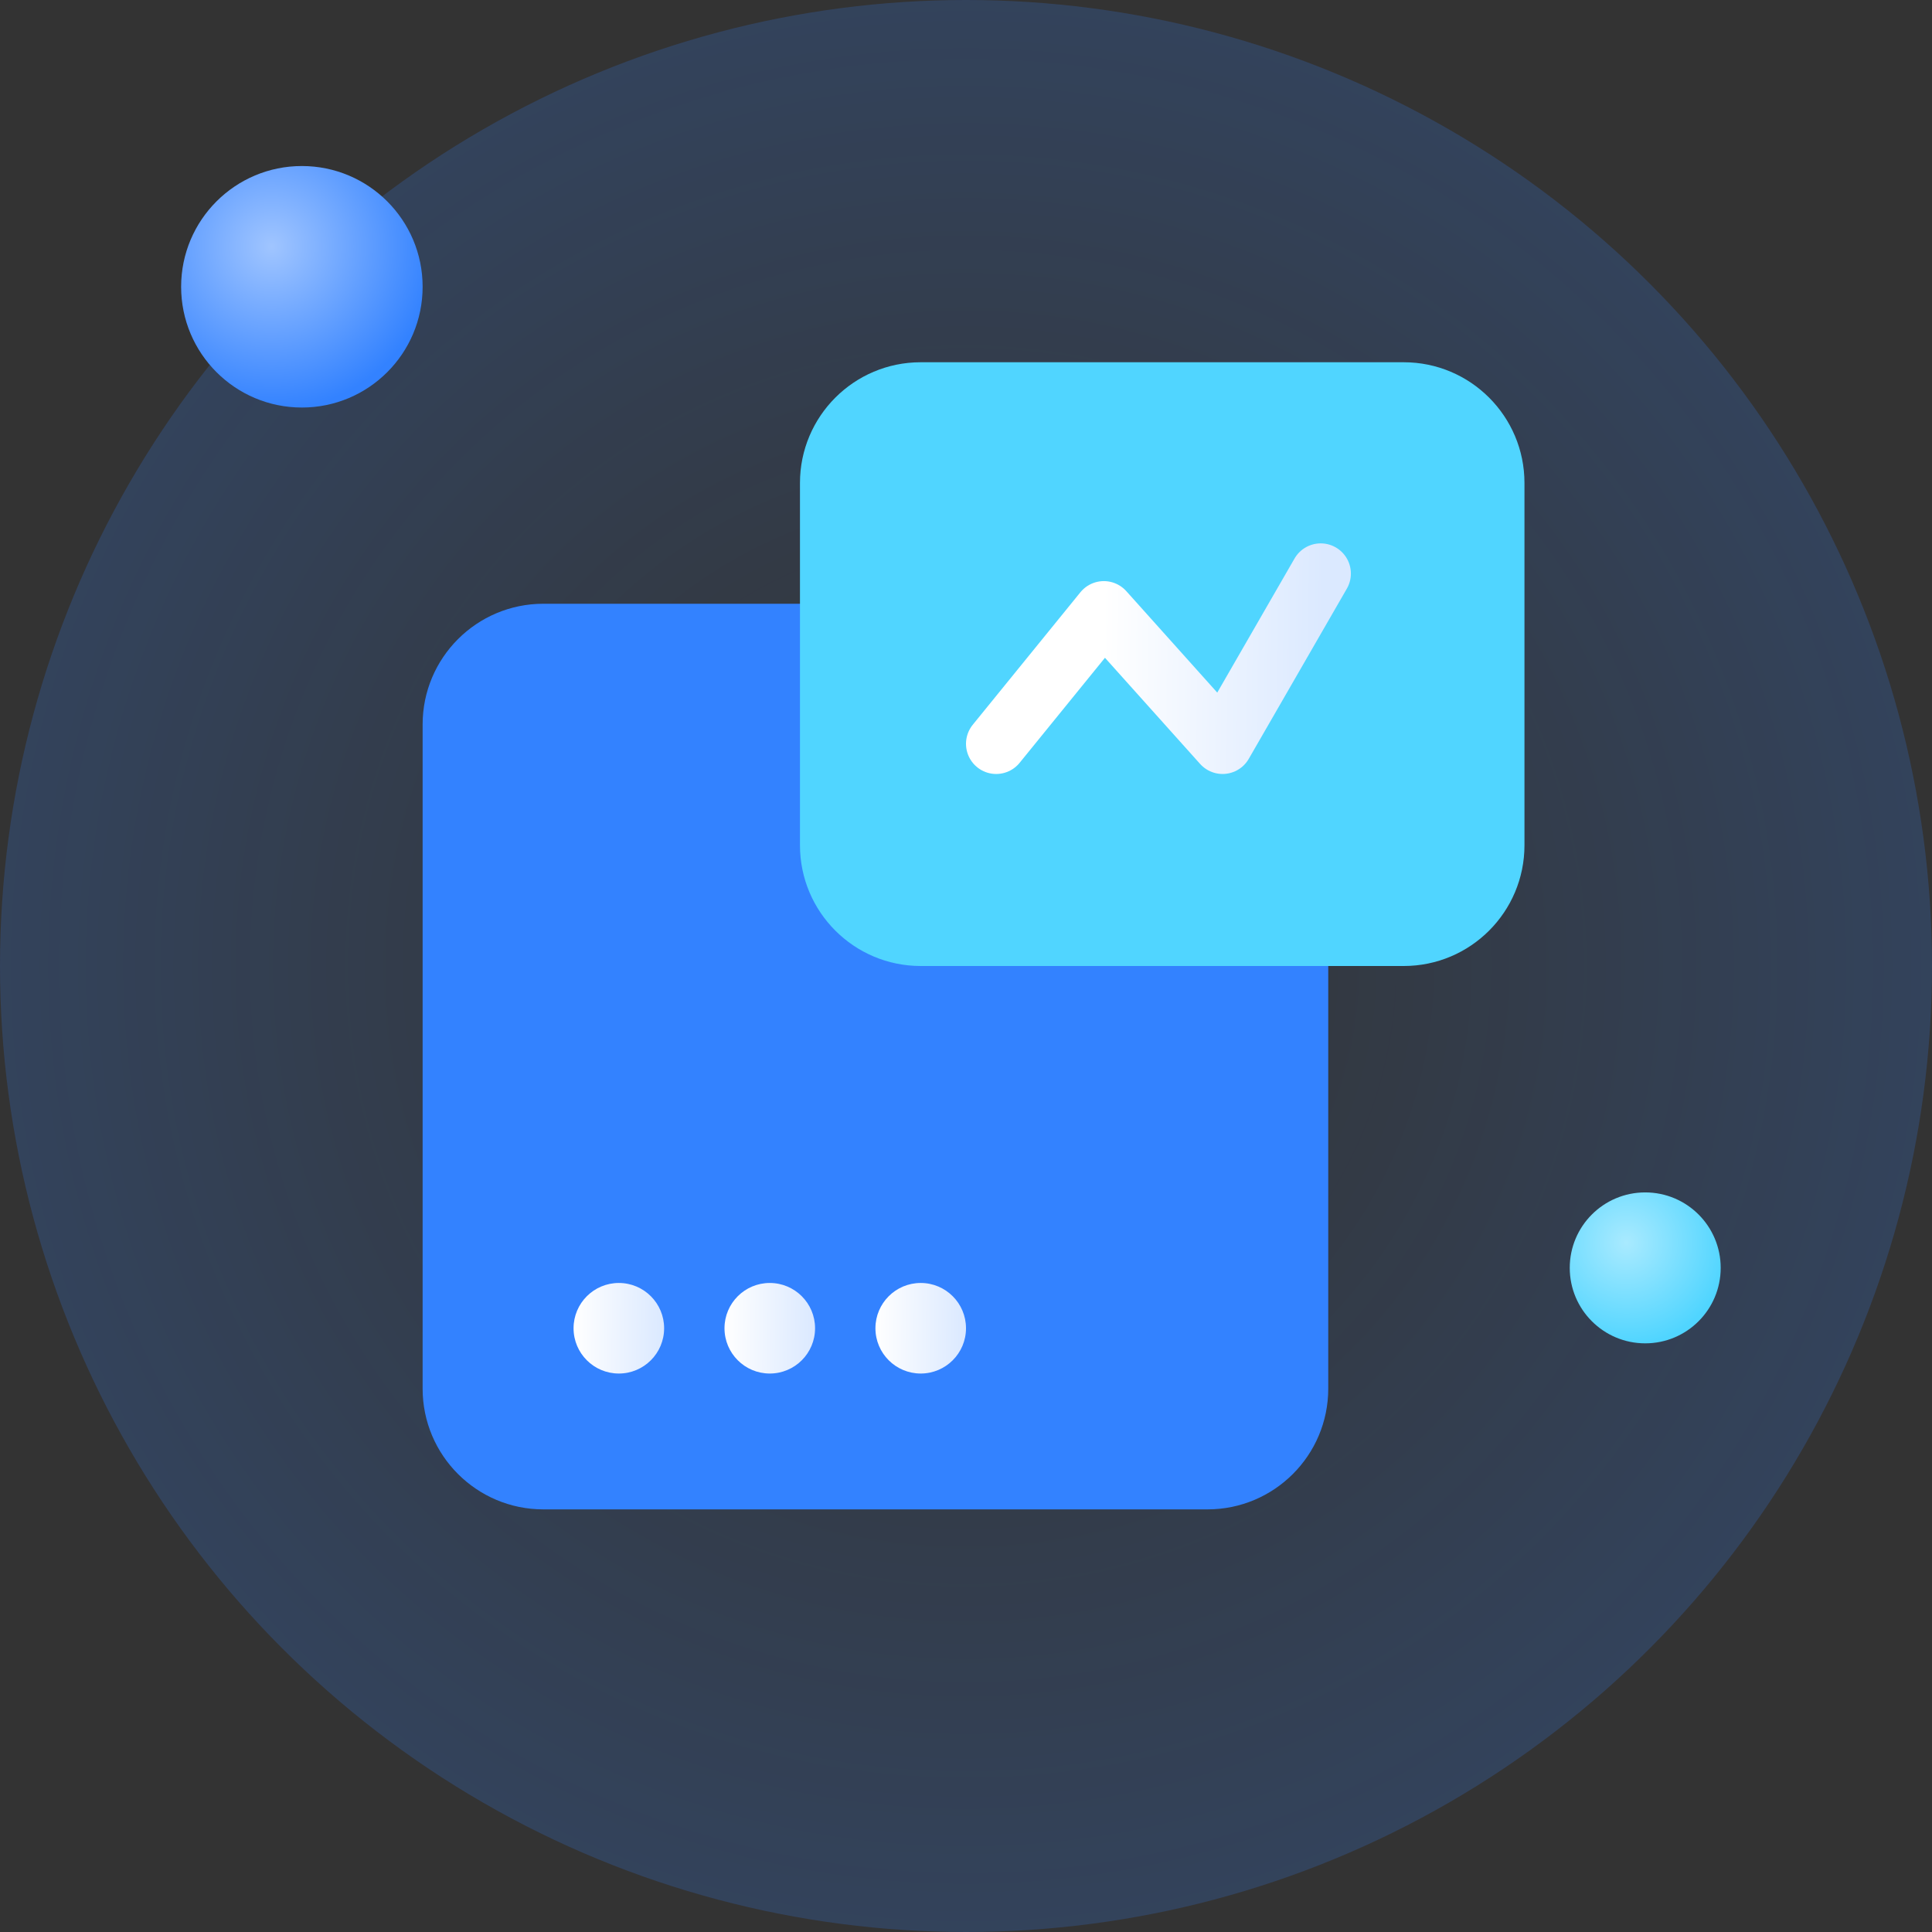 <svg width="128" height="128" viewBox="0 0 128 128" fill="none" xmlns="http://www.w3.org/2000/svg">
<rect x="0" y="0" width="128" height="128" fill="#333333" stroke="none"/>
<g id="Frame 85" clip-path="url(#clip0_764_2085)">
<circle id="Ellipse 12" cx="64" cy="64" r="64" fill="url(#paint0_radial_764_2085)"/>
<path id="Rectangle 13" d="M28 48C28 43.582 31.582 40 36 40H80C84.418 40 88 43.582 88 48V92C88 96.418 84.418 100 80 100H36C31.582 100 28 96.418 28 92V48Z" fill="#3382FF"/>
<path id="Rectangle 17" d="M53 32C53 27.582 56.582 24 61 24H93C97.418 24 101 27.582 101 32V56C101 60.418 97.418 64 93 64H61C56.582 64 53 60.418 53 56V32Z" fill="#50D5FF"/>
<path id="Vector 3" d="M87.5 38L81 49.278L73.132 40.5L66 49.278" stroke="url(#paint1_linear_764_2085)" stroke-width="4" stroke-linecap="round" stroke-linejoin="round"/>
<circle id="Ellipse 13" cx="20" cy="19" r="8" fill="url(#paint2_radial_764_2085)"/>
<circle id="Ellipse 14" cx="109" cy="84" r="5" fill="url(#paint3_radial_764_2085)"/>
<circle id="Ellipse 15" cx="41" cy="88" r="3" fill="url(#paint4_linear_764_2085)"/>
<circle id="Ellipse 16" cx="51" cy="88" r="3" fill="url(#paint5_linear_764_2085)"/>
<circle id="Ellipse 17" cx="61" cy="88" r="3" fill="url(#paint6_linear_764_2085)"/>
</g>
<defs>
<radialGradient id="paint0_radial_764_2085" cx="0" cy="0" r="1" gradientUnits="userSpaceOnUse" gradientTransform="translate(64 64) rotate(90) scale(64)">
<stop stop-color="#3382FF" stop-opacity="0"/>
<stop offset="1" stop-color="#3382FF" stop-opacity="0.2"/>
</radialGradient>
<linearGradient id="paint1_linear_764_2085" x1="73.132" y1="35.944" x2="87.733" y2="36.127" gradientUnits="userSpaceOnUse">
<stop stop-color="white"/>
<stop offset="1" stop-color="#DBE9FF"/>
</linearGradient>
<radialGradient id="paint2_radial_764_2085" cx="0" cy="0" r="1" gradientUnits="userSpaceOnUse" gradientTransform="translate(18 16.333) rotate(79.38) scale(10.852)">
<stop stop-color="#A0C5FF"/>
<stop offset="1" stop-color="#3382FF"/>
</radialGradient>
<radialGradient id="paint3_radial_764_2085" cx="0" cy="0" r="1" gradientUnits="userSpaceOnUse" gradientTransform="translate(107.75 82.333) rotate(79.38) scale(6.783)">
<stop stop-color="#A9EAFF"/>
<stop offset="1" stop-color="#50D5FF"/>
</radialGradient>
<linearGradient id="paint4_linear_764_2085" x1="38" y1="85" x2="43.942" y2="85.067" gradientUnits="userSpaceOnUse">
<stop stop-color="white"/>
<stop offset="1" stop-color="#DBE9FF"/>
</linearGradient>
<linearGradient id="paint5_linear_764_2085" x1="48" y1="85" x2="53.942" y2="85.067" gradientUnits="userSpaceOnUse">
<stop stop-color="white"/>
<stop offset="1" stop-color="#DBE9FF"/>
</linearGradient>
<linearGradient id="paint6_linear_764_2085" x1="58" y1="85" x2="63.942" y2="85.067" gradientUnits="userSpaceOnUse">
<stop stop-color="white"/>
<stop offset="1" stop-color="#DBE9FF"/>
</linearGradient>
<clipPath id="clip0_764_2085">
<rect width="128" height="128" fill="white"/>
</clipPath>
</defs>
</svg>
